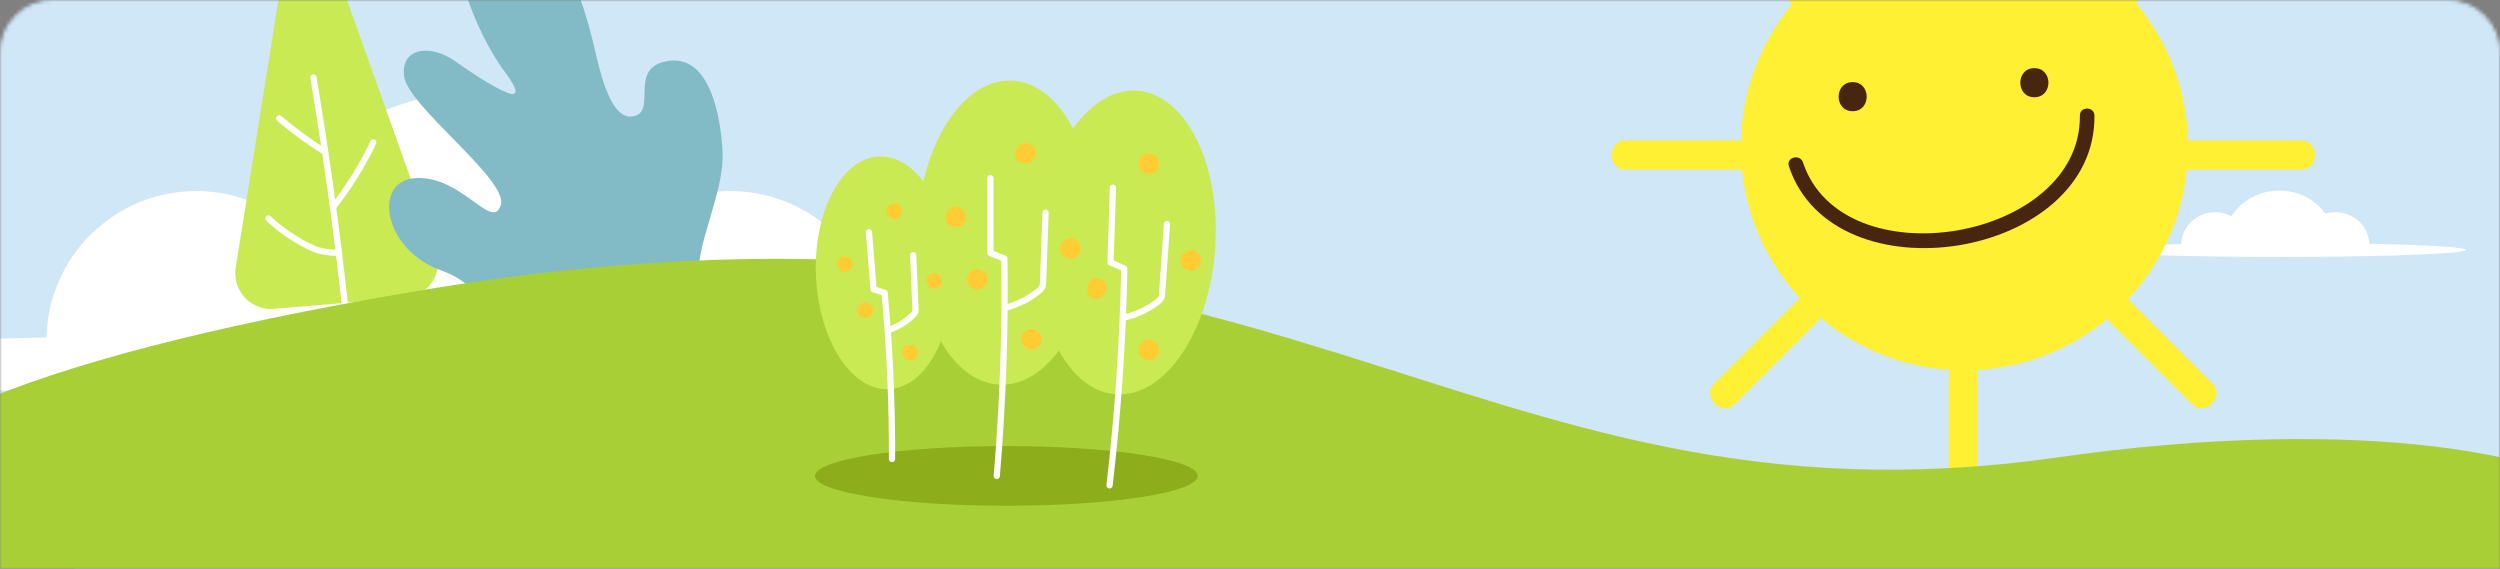 <svg width="712" height="162" viewBox="0 0 712 162" fill="none" xmlns="http://www.w3.org/2000/svg">
<rect x="0" y="0" width="712" height="162" fill="#808080" stroke="none"/>
<mask id="mask0" mask-type="alpha" maskUnits="userSpaceOnUse" x="0" y="0" width="712" height="162">
<path d="M0.511 15C0.511 6.998 6.998 0.511 15 0.511H697C705.002 0.511 711.489 6.998 711.489 15V161.489H0.511V15Z" fill="white" stroke="#E0E0E0" stroke-width="1.022"/>
</mask>
<g mask="url(#mask0)">
<g clip-path="url(#clip0)">
<path d="M476.593 -316.185C476.593 -316.185 401.08 -273.83 314.982 -333.848C228.884 -393.867 37.134 -471.311 -19.441 -209.301C-76.017 52.709 -12.18 262.156 202.495 187.276C417.169 112.395 385.939 247.294 487.984 290.504C590.029 333.713 730.187 243.543 776.463 19.471C822.74 -204.6 674.94 -397.096 476.593 -316.185Z" fill="#CFE7F7"/>
<path d="M674.767 69.428C674.62 64.441 670.378 60.442 665.167 60.442C664.154 60.442 663.185 60.598 662.275 60.866C659.383 56.882 654.583 54.268 649.137 54.268C643.383 54.268 638.333 57.207 635.515 61.601C634.135 60.866 632.55 60.442 630.862 60.442C625.621 60.442 621.364 64.483 621.247 69.498C606.582 69.852 596.835 70.473 596.835 71.18C596.835 72.281 620.454 73.172 649.607 73.172C678.759 73.172 702.378 72.281 702.378 71.18C702.378 70.417 691.207 69.767 674.767 69.428Z" fill="white"/>
<path d="M559.47 105.457C594.648 105.457 623.165 76.939 623.165 41.761C623.165 6.583 594.648 -21.935 559.47 -21.935C524.291 -21.935 495.774 6.583 495.774 41.761C495.774 76.939 524.291 105.457 559.47 105.457Z" fill="#FFF033"/>
<path d="M527.635 31.675C532.968 31.675 532.968 23.385 527.635 23.385C522.302 23.385 522.302 31.675 527.635 31.675Z" fill="#47250E"/>
<path d="M579.393 27.696C584.727 27.696 584.727 19.405 579.393 19.405C574.06 19.405 574.032 27.696 579.393 27.696Z" fill="#47250E"/>
<path d="M509.479 47.343C522.163 85.754 596.94 73.761 596.498 32.918C596.47 30.265 592.325 30.238 592.353 32.918C592.74 68.621 524.65 80.061 513.486 46.238C512.629 43.723 508.623 44.801 509.479 47.343Z" fill="#47250E"/>
<path d="M554.992 107.06C554.992 118.141 554.992 129.194 554.992 140.275C554.992 145.609 563.282 145.609 563.282 140.275C563.282 129.194 563.282 118.141 563.282 107.06C563.282 101.726 554.992 101.726 554.992 107.06Z" fill="#FFF033"/>
<path d="M622.087 48.283C633.168 48.283 644.222 48.283 655.303 48.283C660.636 48.283 660.636 39.993 655.303 39.993C644.222 39.993 633.168 39.993 622.087 39.993C616.754 39.993 616.726 48.283 622.087 48.283Z" fill="#FFF033"/>
<path d="M463 48.283C474.081 48.283 485.135 48.283 496.216 48.283C501.549 48.283 501.549 39.993 496.216 39.993C485.135 39.993 474.081 39.993 463 39.993C457.667 39.993 457.667 48.283 463 48.283Z" fill="#FFF033"/>
<path d="M600.726 91.557C608.547 99.377 616.367 107.198 624.215 115.046C628.001 118.831 633.859 112.973 630.073 109.187C622.253 101.367 614.405 93.519 606.585 85.699C602.799 81.913 596.94 87.799 600.726 91.557Z" fill="#FFF033"/>
<path d="M488.229 -20.912C496.05 -13.092 503.898 -5.271 511.718 2.577C515.504 6.362 521.362 0.504 517.576 -3.282C509.756 -11.102 501.936 -18.922 494.088 -26.77C490.329 -30.556 484.471 -24.698 488.229 -20.912Z" fill="#FFF033"/>
<path d="M606.585 2.577C614.405 -5.244 622.225 -13.064 630.073 -20.912C633.859 -24.698 628.001 -30.556 624.215 -26.77C616.395 -18.95 608.574 -11.13 600.726 -3.282C596.94 0.476 602.799 6.335 606.585 2.577Z" fill="#FFF033"/>
<path d="M494.115 115.046C501.936 107.225 509.756 99.405 517.604 91.557C521.39 87.771 515.531 81.913 511.746 85.699C503.925 93.519 496.105 101.339 488.257 109.187C484.471 112.973 490.33 118.831 494.115 115.046Z" fill="#FFF033"/>
<path d="M250.565 95.769C249.914 72.816 231.103 54.415 207.996 54.415C203.505 54.415 199.209 55.13 195.173 56.365C182.35 38.029 161.066 26 136.917 26C111.402 26 89.011 39.525 76.513 59.747C70.395 56.365 63.365 54.415 55.88 54.415C32.642 54.415 13.766 73.011 13.245 96.094C-51.78 97.72 -95 100.581 -95 103.832C-95 108.904 9.73 113 139 113C268.27 113 373 108.904 373 103.832C373 100.321 323.466 97.33 250.565 95.769Z" fill="white"/>
<path d="M78.066 87.972L115.457 84.789C122.125 84.22 126.445 77.499 124.205 71.205L98.726 -0.252C95.17 -10.191 80.715 -8.858 79.044 1.561L67.131 76.184C66.082 82.744 71.469 88.541 78.066 87.972Z" fill="#C9EA53"/>
<path d="M100.219 107.53C99.757 107.53 99.384 107.174 99.33 106.729C96.752 78.548 93.072 50.1 88.378 22.186C88.289 21.706 88.627 21.244 89.107 21.155C89.587 21.066 90.049 21.404 90.138 21.884C94.832 49.834 98.53 78.317 101.108 106.552C101.144 107.05 100.788 107.476 100.308 107.512C100.273 107.53 100.237 107.53 100.219 107.53Z" fill="white"/>
<path d="M92.307 44.02C92.147 44.02 91.987 43.984 91.845 43.877C87.827 41.388 82.51 37.477 78.919 34.401C78.546 34.081 78.51 33.512 78.83 33.138C79.15 32.765 79.719 32.729 80.092 33.05C83.631 36.09 88.858 39.913 92.805 42.366C93.214 42.633 93.356 43.166 93.09 43.593C92.894 43.86 92.609 44.02 92.307 44.02Z" fill="white"/>
<path d="M94.868 59.862C94.672 59.862 94.477 59.791 94.317 59.666C93.943 59.364 93.872 58.795 94.174 58.421C98.317 53.301 102.762 46.118 105.518 40.144C105.731 39.699 106.247 39.504 106.691 39.717C107.136 39.93 107.332 40.446 107.118 40.89C104.309 46.989 99.757 54.314 95.543 59.542C95.383 59.755 95.117 59.862 94.868 59.862Z" fill="white"/>
<path d="M95.472 72.859C93.392 72.859 90.6 72.343 88.965 71.614C84.111 69.445 79.701 66.511 75.843 62.884C75.487 62.546 75.47 61.977 75.808 61.622C76.145 61.266 76.714 61.248 77.07 61.586C80.786 65.089 85.035 67.916 89.712 69.996C91.383 70.743 94.708 71.258 96.415 71.027C96.912 70.974 97.339 71.312 97.41 71.792C97.481 72.272 97.126 72.716 96.646 72.788C96.272 72.841 95.881 72.859 95.472 72.859Z" fill="white"/>
<path d="M203.783 93.672C203.783 93.672 198.205 85.195 199.043 75.688C199.88 66.181 206.313 53.368 205.779 43.221C205.262 33.074 202.179 15.694 190.435 17.347C178.71 19 187.192 31.421 180.652 33.074C174.13 34.727 171.083 21.488 169.087 12.798C167.091 4.108 157.112 -32.589 139.274 -28.715C121.436 -24.841 134.035 7.431 143.907 20.67C153.797 33.909 135.941 21.914 129.508 17.365C123.093 12.816 114.272 13.118 115.056 21.505C115.858 30.231 145.119 51.289 142.606 58.539C140.093 65.772 131.647 50.223 118.709 50.703C105.772 51.182 109.211 71.157 125.481 76.95C141.751 82.743 138.098 96 138.098 96L203.783 93.672Z" fill="#82BAC5"/>
<path d="M-27.528 177.653C-27.528 177.653 -125.765 124.009 119.09 82.82C363.945 41.63 414.432 154.778 586.065 130.254C757.699 105.73 830.92 174.39 634.061 199.581C437.201 224.772 290.197 233.929 242.377 199.581C194.557 165.233 66.323 192.354 -27.528 177.653Z" fill="#A9CF37"/>
<path d="M286.626 144.041C316.725 144.041 341.126 140.235 341.126 135.541C341.126 130.846 316.725 127.041 286.626 127.041C256.526 127.041 232.126 130.846 232.126 135.541C232.126 140.235 256.526 144.041 286.626 144.041Z" fill="#8DAD1A"/>
<path d="M346.067 70.862C347.756 46.992 337.827 26.841 323.888 25.854C309.95 24.868 297.281 43.419 295.592 67.29C293.902 91.16 303.832 111.311 317.77 112.297C331.709 113.284 344.377 94.733 346.067 70.862Z" fill="#C9EA53"/>
<path d="M316.004 139.12C315.968 139.12 315.933 139.12 315.897 139.12C315.417 139.066 315.061 138.622 315.115 138.124C317.479 117.908 318.884 97.355 319.293 77.032L315.915 75.539C315.577 75.396 315.381 75.059 315.381 74.703L316.075 53.403C316.093 52.923 316.484 52.549 316.964 52.549C316.964 52.549 316.982 52.549 316.999 52.549C317.497 52.567 317.871 52.976 317.853 53.474L317.177 74.17L320.555 75.663C320.875 75.805 321.089 76.125 321.089 76.499C320.698 97.088 319.275 117.908 316.875 138.355C316.839 138.782 316.448 139.12 316.004 139.12Z" fill="white"/>
<path d="M320.057 91.309C319.648 91.309 319.275 91.025 319.186 90.616C319.079 90.136 319.382 89.656 319.862 89.567C323.222 88.838 326.422 87.344 329.161 85.246C329.463 85.015 329.783 84.749 329.925 84.482C330.05 84.233 330.067 83.877 330.085 83.54L331.472 63.715C331.507 63.217 331.934 62.844 332.414 62.897C332.912 62.933 333.268 63.359 333.232 63.84L331.845 83.664C331.81 84.126 331.774 84.695 331.507 85.246C331.205 85.886 330.69 86.313 330.227 86.669C327.294 88.927 323.844 90.527 320.235 91.309C320.182 91.292 320.111 91.309 320.057 91.309Z" fill="white"/>
<path d="M306.74 67.111C308.351 67.111 309.656 65.805 309.656 64.195C309.656 62.585 308.351 61.279 306.74 61.279C305.13 61.279 303.824 62.585 303.824 64.195C303.824 65.805 305.13 67.111 306.74 67.111Z" fill="#FFCC33"/>
<path d="M312.27 85.033C313.881 85.033 315.186 83.728 315.186 82.117C315.186 80.507 313.881 79.201 312.27 79.201C310.66 79.201 309.354 80.507 309.354 82.117C309.354 83.728 310.66 85.033 312.27 85.033Z" fill="#FFCC33"/>
<path d="M327.169 102.582C328.78 102.582 330.085 101.276 330.085 99.666C330.085 98.056 328.78 96.75 327.169 96.75C325.559 96.75 324.253 98.056 324.253 99.666C324.253 101.276 325.559 102.582 327.169 102.582Z" fill="#FFCC33"/>
<path d="M327.169 49.598C328.78 49.598 330.085 48.292 330.085 46.682C330.085 45.071 328.78 43.766 327.169 43.766C325.559 43.766 324.253 45.071 324.253 46.682C324.253 48.292 325.559 49.598 327.169 49.598Z" fill="#FFCC33"/>
<path d="M339.099 77.085C340.71 77.085 342.015 75.78 342.015 74.17C342.015 72.559 340.71 71.254 339.099 71.254C337.489 71.254 336.184 72.559 336.184 74.17C336.184 75.78 337.489 77.085 339.099 77.085Z" fill="#FFCC33"/>
<path d="M311.716 67.212C312.62 43.299 302.034 23.485 288.071 22.956C274.107 22.428 262.054 41.386 261.15 65.299C260.245 89.213 270.831 109.027 284.795 109.555C298.758 110.083 310.811 91.126 311.716 67.212Z" fill="#C9EA53"/>
<path d="M283.894 136.435C283.876 136.435 283.84 136.435 283.823 136.435C283.325 136.399 282.969 135.973 283.005 135.475C284.712 115.188 285.441 94.617 285.174 74.276L281.742 72.889C281.404 72.747 281.191 72.427 281.191 72.072L281.173 50.753C281.173 50.256 281.564 49.864 282.062 49.864C282.56 49.864 282.951 50.256 282.951 50.753L282.969 71.467L286.383 72.836C286.721 72.978 286.934 73.298 286.934 73.654C287.218 94.243 286.49 115.099 284.765 135.617C284.729 136.079 284.338 136.435 283.894 136.435Z" fill="white"/>
<path d="M286.383 88.518C285.991 88.518 285.618 88.251 285.529 87.842C285.405 87.362 285.689 86.882 286.169 86.758C289.494 85.922 292.659 84.322 295.308 82.135C295.61 81.886 295.913 81.619 296.037 81.335C296.144 81.086 296.162 80.73 296.162 80.393L296.891 60.532C296.908 60.035 297.228 59.661 297.815 59.679C298.313 59.697 298.686 60.106 298.669 60.603L297.94 80.464C297.922 80.926 297.904 81.495 297.655 82.064C297.371 82.704 296.873 83.148 296.428 83.522C293.584 85.869 290.17 87.593 286.596 88.5C286.525 88.5 286.454 88.518 286.383 88.518Z" fill="white"/>
<path d="M272.212 64.764C273.822 64.764 275.128 63.459 275.128 61.848C275.128 60.238 273.822 58.932 272.212 58.932C270.601 58.932 269.296 60.238 269.296 61.848C269.296 63.459 270.601 64.764 272.212 64.764Z" fill="#FFCC33"/>
<path d="M278.328 82.491C279.938 82.491 281.244 81.185 281.244 79.575C281.244 77.964 279.938 76.659 278.328 76.659C276.718 76.659 275.412 77.964 275.412 79.575C275.412 81.185 276.718 82.491 278.328 82.491Z" fill="#FFCC33"/>
<path d="M293.779 99.541C295.389 99.541 296.695 98.236 296.695 96.626C296.695 95.015 295.389 93.71 293.779 93.71C292.168 93.71 290.863 95.015 290.863 96.626C290.863 98.236 292.168 99.541 293.779 99.541Z" fill="#FFCC33"/>
<path d="M292.036 46.593C293.646 46.593 294.952 45.287 294.952 43.677C294.952 42.067 293.646 40.761 292.036 40.761C290.426 40.761 289.12 42.067 289.12 43.677C289.12 45.287 290.426 46.593 292.036 46.593Z" fill="#FFCC33"/>
<path d="M304.873 73.672C306.484 73.672 307.789 72.366 307.789 70.756C307.789 69.145 306.484 67.84 304.873 67.84C303.263 67.84 301.958 69.145 301.958 70.756C301.958 72.366 303.263 73.672 304.873 73.672Z" fill="#FFCC33"/>
<path d="M253.124 110.843C263.808 110.395 271.847 95.199 271.079 76.902C270.312 58.605 261.029 44.135 250.345 44.583C239.661 45.031 231.622 60.227 232.389 78.524C233.157 96.821 242.44 111.291 253.124 110.843Z" fill="#C9EA53"/>
<path d="M254.04 131.617C253.542 131.617 253.151 131.208 253.151 130.728C253.222 115.206 252.529 99.506 251.089 84.055L248.528 83.255C248.191 83.148 247.942 82.846 247.906 82.473L246.59 66.222C246.555 65.724 246.91 65.297 247.408 65.262C247.906 65.244 248.333 65.582 248.368 66.08L249.631 81.744L252.191 82.544C252.529 82.651 252.778 82.953 252.813 83.308C254.289 99.008 255 114.957 254.929 130.745C254.929 131.225 254.538 131.617 254.04 131.617Z" fill="white"/>
<path d="M253.009 94.901C252.636 94.901 252.298 94.67 252.174 94.296C252.014 93.834 252.262 93.336 252.725 93.176C255.178 92.341 257.472 90.954 259.339 89.14C259.534 88.963 259.73 88.749 259.801 88.571C259.854 88.411 259.854 88.162 259.837 87.913L259.179 72.712C259.161 72.214 259.534 71.805 260.032 71.787C260.566 71.787 260.939 72.143 260.957 72.641L261.615 87.842C261.632 88.216 261.65 88.678 261.49 89.158C261.295 89.709 260.921 90.1 260.583 90.42C258.521 92.412 256.014 93.941 253.294 94.865C253.205 94.883 253.116 94.901 253.009 94.901Z" fill="white"/>
<path d="M240.634 77.441C241.861 77.441 242.856 76.446 242.856 75.219C242.856 73.991 241.861 72.996 240.634 72.996C239.406 72.996 238.411 73.991 238.411 75.219C238.411 76.446 239.406 77.441 240.634 77.441Z" fill="#FFCC33"/>
<path d="M246.378 90.598C247.605 90.598 248.6 89.603 248.6 88.376C248.6 87.148 247.605 86.153 246.378 86.153C245.15 86.153 244.155 87.148 244.155 88.376C244.155 89.603 245.15 90.598 246.378 90.598Z" fill="#FFCC33"/>
<path d="M259.214 102.653C260.442 102.653 261.437 101.658 261.437 100.431C261.437 99.203 260.442 98.208 259.214 98.208C257.987 98.208 256.992 99.203 256.992 100.431C256.992 101.658 257.987 102.653 259.214 102.653Z" fill="#FFCC33"/>
<path d="M254.662 62.364C255.89 62.364 256.885 61.369 256.885 60.141C256.885 58.914 255.89 57.919 254.662 57.919C253.435 57.919 252.44 58.914 252.44 60.141C252.44 61.369 253.435 62.364 254.662 62.364Z" fill="#FFCC33"/>
<path d="M266.095 82.242C267.323 82.242 268.318 81.247 268.318 80.019C268.318 78.792 267.323 77.797 266.095 77.797C264.868 77.797 263.873 78.792 263.873 80.019C263.873 81.247 264.868 82.242 266.095 82.242Z" fill="#FFCC33"/>
</g>
</g>
<defs>
<clipPath id="clip0">
<rect width="798.84" height="581" fill="white" transform="translate(-47 -359)"/>
</clipPath>
</defs>
</svg>
